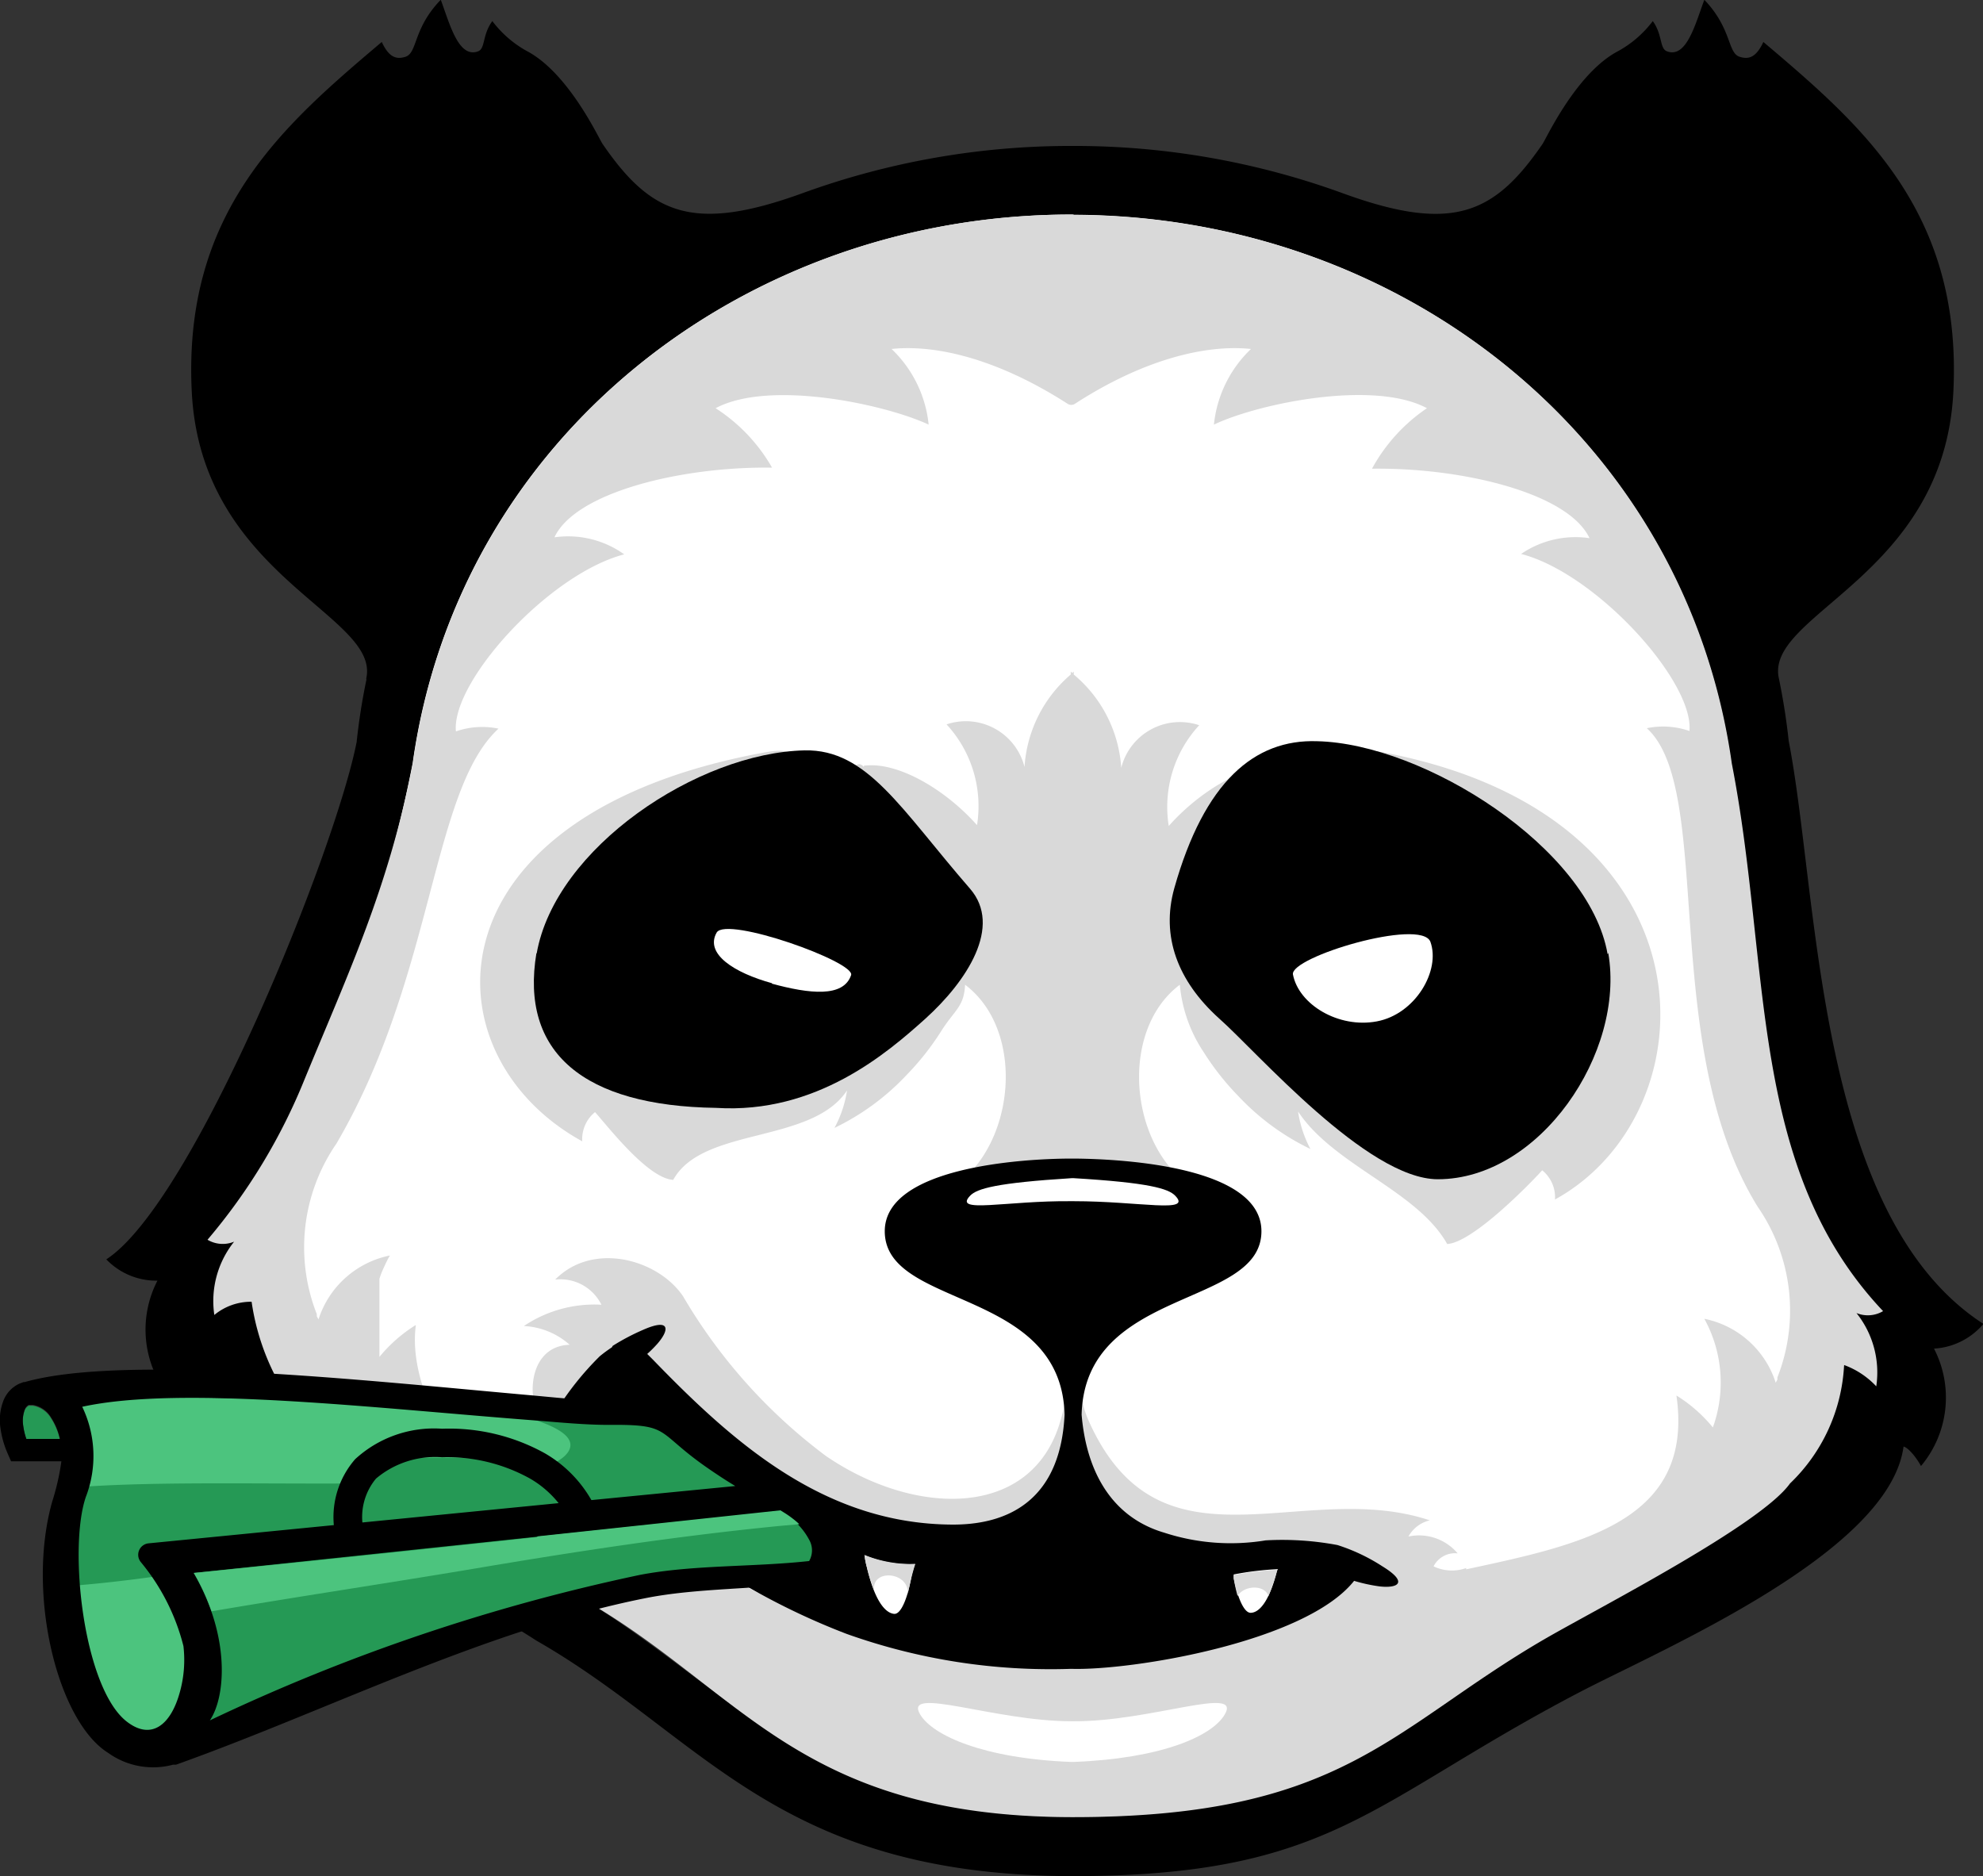 <svg id="Layer_1" data-name="Layer 1" xmlns="http://www.w3.org/2000/svg" viewBox="0 0 93.08 88.06"><rect x="0" y="0" width="93.08" height="88.06" fill="#333333" stroke="none"/><defs><style>.cls-1,.cls-5{fill:#fff;}.cls-2{fill:#259955;}.cls-2,.cls-3,.cls-4,.cls-5,.cls-7{fill-rule:evenodd;}.cls-3,.cls-6{fill:#d9d9d9;}.cls-7{fill:#4cc47e;}</style></defs><title>headPanda</title><path class="cls-1" d="M36,435.66c-1.54-2.63,3.79-8,6.64-14.53,1.89-4.35.41-4,2.49-10.38,1.68-5.16,3.32-10.2,7.89-14.53A26.63,26.63,0,0,1,64.61,390c5-1.39,8.88-1.13,12.87-.83,7.2.54,13.63,1,19.51,5.4s8.24,10.58,9.55,14.11c3.67,9.9-.59,11.41,3.32,21.17,1.78,4.44,4.46,8.61,2.91,13.28a13.63,13.63,0,0,1-2.08,3.74c-2.06,2.83-4.25,4.17-8.3,6.64-10.58,6.46-11.69,7.17-14.53,8.3a31.46,31.46,0,0,1-6.23,2.08c-6,1.14-10.87-.92-18.26-4.15-6.78-3-15.68-7-22.83-16.19-1.35-1.74-2.08-2.91-2.08-2.91-.48-1-.57-1.58-1.25-2.91A20.88,20.88,0,0,0,36,435.66Z" transform="translate(-25.6 -380)"/><path class="cls-2" d="M28.41,447.56a3.05,3.05,0,0,0-.42-1,1.23,1.23,0,0,0-.85-.58H27l-.05,0a.43.43,0,0,0-.2.25,1.48,1.48,0,0,0-.06.72,3.09,3.09,0,0,0,.15.63h1.57Z" transform="translate(-25.6 -380)"/><path class="cls-3" d="M66.15,416c-1-1.17-1.72,6-2.54,5.22-1.1-1.1,1.26-3.8-.65-4s1.39-2.43-1.49-1.9c-16,2.94-15.92,14.2-8.54,18.25a1.63,1.63,0,0,1,.6-1.37c.59.65,2.47,3.11,3.67,3.18,1.38-2.51,6.49-1.67,8.16-4.2a5.42,5.42,0,0,1-.59,1.76,11.42,11.42,0,0,0,3.4-2.5,12.49,12.49,0,0,0,1.62-2.06c.64-1,1.06-1.13,1.11-2.16,2.65,2,2.42,6.75.06,9a27,27,0,0,1,4.92-.6H76a27,27,0,0,1,4.92.6c-2.36-2.21-2.6-7,.06-9a6.77,6.77,0,0,0,1.11,3.15,12.49,12.49,0,0,0,1.62,2.06,11.41,11.41,0,0,0,3.4,2.5,5.42,5.42,0,0,1-.58-1.76c1.67,2.53,5.59,3.71,7,6.22,1.2-.07,3.87-2.81,4.46-3.46a1.63,1.63,0,0,1,.6,1.37c7.38-4.05,7.88-18-8.14-21-2.88-.53.53,1.65-1.49,1.9s.45,2.93-.65,4c-.82.82-1.52-6.39-2.54-5.22-1.61-.22-3.86,1.15-5.31,2.79a5.65,5.65,0,0,1,1.43-4.73,2.84,2.84,0,0,0-3.66,2A6.22,6.22,0,0,0,76,411.66v-.14l-.07.07-.07-.07v.14A6.22,6.22,0,0,0,73.69,416a2.84,2.84,0,0,0-3.66-2,5.65,5.65,0,0,1,1.43,4.73c-1.45-1.64-3.7-3-5.31-2.79Z" transform="translate(-25.6 -380)"/><path class="cls-4" d="M101.09,424.73c.81,4.68-3.22,10.62-8,10.62-3.32,0-8.51-6-10.27-7.55-1.95-1.76-2.73-3.86-2.1-6.11,1.41-5,3.76-7,6.7-6.9,5,.11,12.78,5,13.64,10Z" transform="translate(-25.6 -380)"/><path class="cls-5" d="M90.23,427.94c-1.8.34-3.67-.79-3.94-2.2-.15-.82,6-2.66,6.45-1.54.49,1.35-.7,3.4-2.51,3.74Z" transform="translate(-25.6 -380)"/><path class="cls-4" d="M42.79,411.85c.69-3-7.77-4.77-8.19-13.49-.41-8.47,4.35-12.52,8.92-16.39.36.78.73.81,1.1.7.59-.18.35-1.32,1.67-2.68.42,1.13.83,2.76,1.75,2.42.35-.13.19-.77.67-1.42a5.16,5.16,0,0,0,1.72,1.46c1.91,1.08,3.28,4.05,3.45,4.3,2.27,3.31,4.24,4.19,9.41,2.31a36.84,36.84,0,0,1,12.6-2.21H76a36.84,36.84,0,0,1,12.6,2.21c5.17,1.89,7.14,1,9.41-2.31.17-.25,1.54-3.23,3.45-4.3a5.16,5.16,0,0,0,1.72-1.46c.47.65.31,1.29.67,1.42.92.34,1.33-1.3,1.75-2.42,1.31,1.37,1.08,2.51,1.67,2.68.37.11.74.08,1.1-.7,4.57,3.87,9.33,7.92,8.92,16.39-.42,8.72-8.88,10.45-8.19,13.49q.3,1.44.46,2.93c1.42,7.27,1.26,22.26,9.14,27.36a3.29,3.29,0,0,1-2.32,1.16,5,5,0,0,1-.61,5.51c-.32-.57-.68-.9-.82-.91-.67,5-11.39,9.53-15.25,11.55-9.8,5.13-11.56,8.59-23.69,8.61h-.12C62,468,58.66,461.52,50.77,457a45.87,45.87,0,0,0-8.47-4.3c-3-1.18-8-4.31-7.88-7.88-.14,0-.5.23-.82.8a5,5,0,0,1-.61-5.51,3.25,3.25,0,0,1-2.4-1c4.09-2.65,10.74-19.14,11.75-24.28q.16-1.5.46-2.93ZM76,390.07H75.9c-15.36,0-28.78,10.45-30.93,25.75-1.35,6.92-3.4,11.49-6.31,17.64-2.64,5.59-.91,13.9,5.49,16.41,3.74,1.47,4.68,2.77,8.25,4.84,7.28,4.21,11.26,10.56,23.53,10.58s14.74-5.1,22-9.31c7.78-4.5,18.35-7.33,12.72-19.27-2.92-6.16-2.44-14-3.79-20.88-2.15-15.3-15.56-25.74-30.93-25.75Z" transform="translate(-25.6 -380)"/><path class="cls-4" d="M50.78,424.73C50,429.41,53,431.91,59.21,432c4.72.3,8.05-2.59,9.82-4.18,1.95-1.76,3.64-4.34,2.1-6.11-3.24-3.73-4.82-6.55-7.76-6.49-5,.11-11.71,4.56-12.58,9.54Z" transform="translate(-25.6 -380)"/><path class="cls-5" d="M61.83,426.17c1.77.48,3.36.66,3.72-.4.21-.62-5.84-2.78-6.31-2-.57,1,.82,1.89,2.6,2.38Z" transform="translate(-25.6 -380)"/><path class="cls-6" d="M51.63,405.21c1-2.12,6-3.32,10.21-3.26a8.09,8.09,0,0,0-2.65-2.79c2.53-1.35,7.94-.19,10,.77a5.7,5.7,0,0,0-1.74-3.55c2.09-.22,5,.47,8.29,2.59a.33.33,0,0,0,.29,0c3.26-2.12,6.2-2.81,8.29-2.59a5.71,5.71,0,0,0-1.74,3.55c2.1-1,7.51-2.11,10-.77A8.09,8.09,0,0,0,90,402c4.2-.06,9.21,1.13,10.21,3.26A4.52,4.52,0,0,0,97,406c3.54.92,8.12,6,7.9,8.31a3.77,3.77,0,0,0-2-.13c3.2,2.9.53,14.93,5.21,22.47a8.57,8.57,0,0,1,.92,8l0,0,0,.1-.08.15a4.44,4.44,0,0,0-3.35-3A6.21,6.21,0,0,1,106,447v0a6.93,6.93,0,0,0-1.71-1.5c.85,5.92-4.49,7-9.87,8.16,0,0,0-.07,0-.06a2,2,0,0,1-1.53-.08,1.13,1.13,0,0,1,1.13-.61,2.37,2.37,0,0,0-2.31-.79,1.56,1.56,0,0,1,1-.76c-6-2-12.63,2.84-16-4.65-.88-2-1.1-5.93,4.52-7,2.39-.47,4.42-2.64,2.56-3.32-2.8-1-4.51-1-7.75-1h0c-3.24,0-5,0-7.75,1-1.86.68.17,2.85,2.56,3.32,5.62,1.09,5.12,5,4.52,7-1.35,4.63-6.87,4.46-11,1.63a25.36,25.36,0,0,1-6.71-7.5c-1.18-1.74-4.23-2.58-6-.78a2.15,2.15,0,0,1,2.17,1.18,5.93,5.93,0,0,0-3.64,1,3.49,3.49,0,0,1,2.15.88c-2.1.06-2.06,3-1.12,3.74,3.32,2.1,6.65,5.38,10,7.92-4.19-2.18-8.51-3.43-12.53-5-1.25-.49-4-4.39-3.57-7.59a6.93,6.93,0,0,0-1.71,1.5v0l0-.12v0l0-.12v0l0-.11v0l0-.12v0l0-.12v0l0-.12v0l0-.11v0l0-.11V442s0-.08,0-.12v0s0-.08,0-.13v0s0-.08,0-.13v0s0-.08,0-.12v-.35l0-.14v0l0-.14v0l0-.13v0l0-.14v0l0-.14v0l0-.14v0l0-.15v0l0-.15h0l.05-.15h0l.06-.16h0l.07-.16h0l.07-.15v0l.07-.15h0l.08-.16h0l.09-.16a4.44,4.44,0,0,0-3.35,3l-.08-.15,0-.1,0,0a8.57,8.57,0,0,1,.92-8C46,425.81,45.84,417.1,49,414.2a3.77,3.77,0,0,0-2,.13c-.22-2.33,4.36-7.39,7.9-8.31a4.52,4.52,0,0,0-3.27-.8Zm24,53.24a68.17,68.17,0,0,1,8.15-2.25l-2.72-3.37a11.79,11.79,0,0,1-5.11-1.66,11.78,11.78,0,0,1-5.11,1.66l4.8,5.62ZM76,390.07h-.12c0-1.85,0-1.39,0,0-15.35,0-28.75,10.46-30.9,25.75-1.14,5.85-3,9.77-5.08,14.83a27.52,27.52,0,0,1-4.56,7.54,1.4,1.4,0,0,0,1.25.09,4.46,4.46,0,0,0-.93,3.44,2.71,2.71,0,0,1,1.75-.62,11.14,11.14,0,0,0,6.74,8.69c3.74,1.47,5.44,3.31,9,5.38,7.27,4.2,10,10.09,22.71,10.12H76c12.68,0,14.89-4.18,22.16-8.39,2.57-1.48,10.08-5.33,11.46-7.27a8.26,8.26,0,0,0,2.54-5.56,3.9,3.9,0,0,1,1.51,1,4.46,4.46,0,0,0-.93-3.44,1.4,1.4,0,0,0,1.25-.09c-6.38-6.75-5.24-16.16-7.1-25.7-2.15-15.29-15.55-25.73-30.9-25.75Z" transform="translate(-25.6 -380)"/><path class="cls-4" d="M54.32,443.24h0a6.74,6.74,0,0,0-.57.42,14,14,0,0,0-2.1,2.65c-.2.31.33,0,.64.22a.67.67,0,0,0,.62,0c.93,3.68,6.44,7.87,12.43,10.16a28.46,28.46,0,0,0,10.54,1.64h0c2.82.09,11-1.25,13.28-4.13h0a7.82,7.82,0,0,0,1.19.26c.87.1,1.38-.18.14-.94a8.72,8.72,0,0,0-2.11-1,14,14,0,0,0-3.37-.22h0a10.08,10.08,0,0,1-4.76-.36c-2.42-.71-3.65-2.8-3.88-5.54.16-6,8.44-5,8.44-8.61,0-3-6.35-3.39-8.78-3.41h-.12c-2.43,0-8.78.43-8.78,3.41,0,3.65,8.29,2.63,8.44,8.61-.18,3.76-2.36,5.15-5.2,5.16-6,0-10.27-3.76-14.11-7.73l-.28-.28a5.93,5.93,0,0,0,.47-.47c.58-.66.63-1.24-.69-.65a10.39,10.39,0,0,0-1.4.74Z" transform="translate(-25.6 -380)"/><path class="cls-5" d="M68.56,453.41a5.21,5.21,0,0,1-2.38-.42,3.67,3.67,0,0,0,.11.57c.41,1.75.94,2.16,1.28,2.19s.64-.82.79-1.63a3.87,3.87,0,0,1,.19-.7Z" transform="translate(-25.6 -380)"/><path class="cls-3" d="M66.63,454.62c-.1-1,1.66-.85,1.58.2a13,13,0,0,1,.35-1.41,6,6,0,0,1-2.38-.42,3.67,3.67,0,0,0,.11.57,6.79,6.79,0,0,0,.34,1.07Z" transform="translate(-25.6 -380)"/><path class="cls-7" d="M55.85,446l-28.65-.56A5.19,5.19,0,0,1,29,448.1c0,.11,0,.22,0,.32-.07,2.39-2.07,6.92.24,10.71,1.17,1.92,3.41,2.79,4.44,2,1.9-1.41,2.11-4.87-1.1-8.14l29.31-2.88A28,28,0,0,1,55.85,446Z" transform="translate(-25.6 -380)"/><path class="cls-2" d="M28.88,454.44c8.4-.65,16.54-3.25,25-3.52l6.26-1.15a13.68,13.68,0,0,1-2.47-2.08l-2.21-1.39-9.68-.69c2.65.42,7.32,1.19,6.5,2.52-1.44,2.31-15.23,1.11-22.85,1.66l-.52,4.64Z" transform="translate(-25.6 -380)"/><path class="cls-2" d="M53.2,451c.62,2.32-.28,4.14-4.41,4.42s-6.15-.66-6.72-3.62c-.69-3.55,1.38-3.37,4.28-3.38,4.28,0,6.33.62,6.85,2.59Z" transform="translate(-25.6 -380)"/><path class="cls-2" d="M61.93,450.13,32.62,453c3.09,3.39,2.63,8.63,1.1,9l16-5.6L56,454.77l7.93-1q1.27-1.68-2-3.62Z" transform="translate(-25.6 -380)"/><path d="M62.17,450.93l-27.48,2.9c1.74,3,1.5,5.83.76,6.92a90.24,90.24,0,0,1,20.19-6.83c2.52-.48,5.29-.36,7.94-.65a1,1,0,0,0,0-1h0a3.11,3.11,0,0,0-1.39-1.34Zm-10.32-.34a4.79,4.79,0,0,0-1.37-1.19,8,8,0,0,0-4.13-1,4.3,4.3,0,0,0-3.1,1,2.82,2.82,0,0,0-.64,2.06l9.24-.91Zm-10.58,1a4.14,4.14,0,0,1,1-3.1,5.47,5.47,0,0,1,4.08-1.43,9.26,9.26,0,0,1,4.82,1.15,5.94,5.94,0,0,1,2.19,2.2l6.75-.66h0q-.59-.36-1.23-.8c-2.55-1.75-1.71-2.1-4.7-2.07-1.08,0-2.25-.11-3.35-.2-7.63-.58-16.72-1.67-21.37-.65a5.34,5.34,0,0,1,.17,4.23c-.83,2.42-.11,8.93,1.9,10.53,1.19.94,2.1.14,2.51-1.36a5.63,5.63,0,0,0,.17-2.17,10,10,0,0,0-2-3.94.54.54,0,0,1,.36-.88l8.74-.86Zm-12.86-4.07a3.05,3.05,0,0,0-.42-1,1.23,1.23,0,0,0-.85-.58H27l-.05,0a.43.43,0,0,0-.2.25,1.48,1.48,0,0,0-.06.72,3.09,3.09,0,0,0,.15.63h1.57Zm.07,1.07h-.74l-1.28,0h-.34l-.14-.32a4.49,4.49,0,0,1-.36-1.25,2.53,2.53,0,0,1,.13-1.25,1.47,1.47,0,0,1,.77-.83l.19-.07h.05c4.69-1.33,16.1-.06,23.87.63,2.1.19,3.7.41,5.22-.09H56l.14.12q1.8,1.52,3.29,2.55A18,18,0,0,0,62,449.59h0l.12.07,1.81.82-.55.05a4.34,4.34,0,0,1,1.08,1.23h0a2,2,0,0,1-.19,2.32l-.12.16-.19,0c-2.91.37-5.67.29-8.1.78-7.54,1.51-14.86,5.26-22,7.81l-.14,0h0a3.62,3.62,0,0,1-3.05-.56c-2.38-1.49-3.85-7.5-2.61-11.82a11.31,11.31,0,0,0,.43-1.92Z" transform="translate(-25.6 -380)"/><path class="cls-7" d="M50.79,452.15h0c-5.37.58-10.72,1.14-16.09,1.68a10,10,0,0,1,.6,1.2q.13.31.23.6c3.93-.67,8.39-1.34,12.32-2,4.79-.81,9.44-1.52,14.27-2l1-.09a4.74,4.74,0,0,0-.71-.54l-.18-.11-11.38,1.22Z" transform="translate(-25.6 -380)"/><path class="cls-5" d="M76,460.79h-.12c-3.61,0-7.9-1.69-7.09-.32.6,1,3,2.07,7.09,2.23H76c4.12-.16,6.5-1.21,7.09-2.23.81-1.38-3.49.34-7.09.32Z" transform="translate(-25.6 -380)"/><path class="cls-5" d="M75.9,436.38H76c3.08,0,5.59.59,4.76-.26-.32-.33-1.23-.61-4.76-.82H75.9c-3.54.22-4.44.49-4.76.82-.83.86,1.68.23,4.76.26Z" transform="translate(-25.6 -380)"/><path class="cls-5" d="M85.55,453.7c-.41,1.64-.92,2-1.25,2s-.64-.82-.79-1.63l0-.17a14.53,14.53,0,0,1,2.08-.25Z" transform="translate(-25.6 -380)"/><path class="cls-3" d="M85.55,453.7a9.46,9.46,0,0,1-.41,1.21c-.18-.54-1.14-.51-1.45,0-.07-.25-.13-.53-.18-.81l0-.17a14.56,14.56,0,0,1,2.08-.25Z" transform="translate(-25.6 -380)"/></svg>
